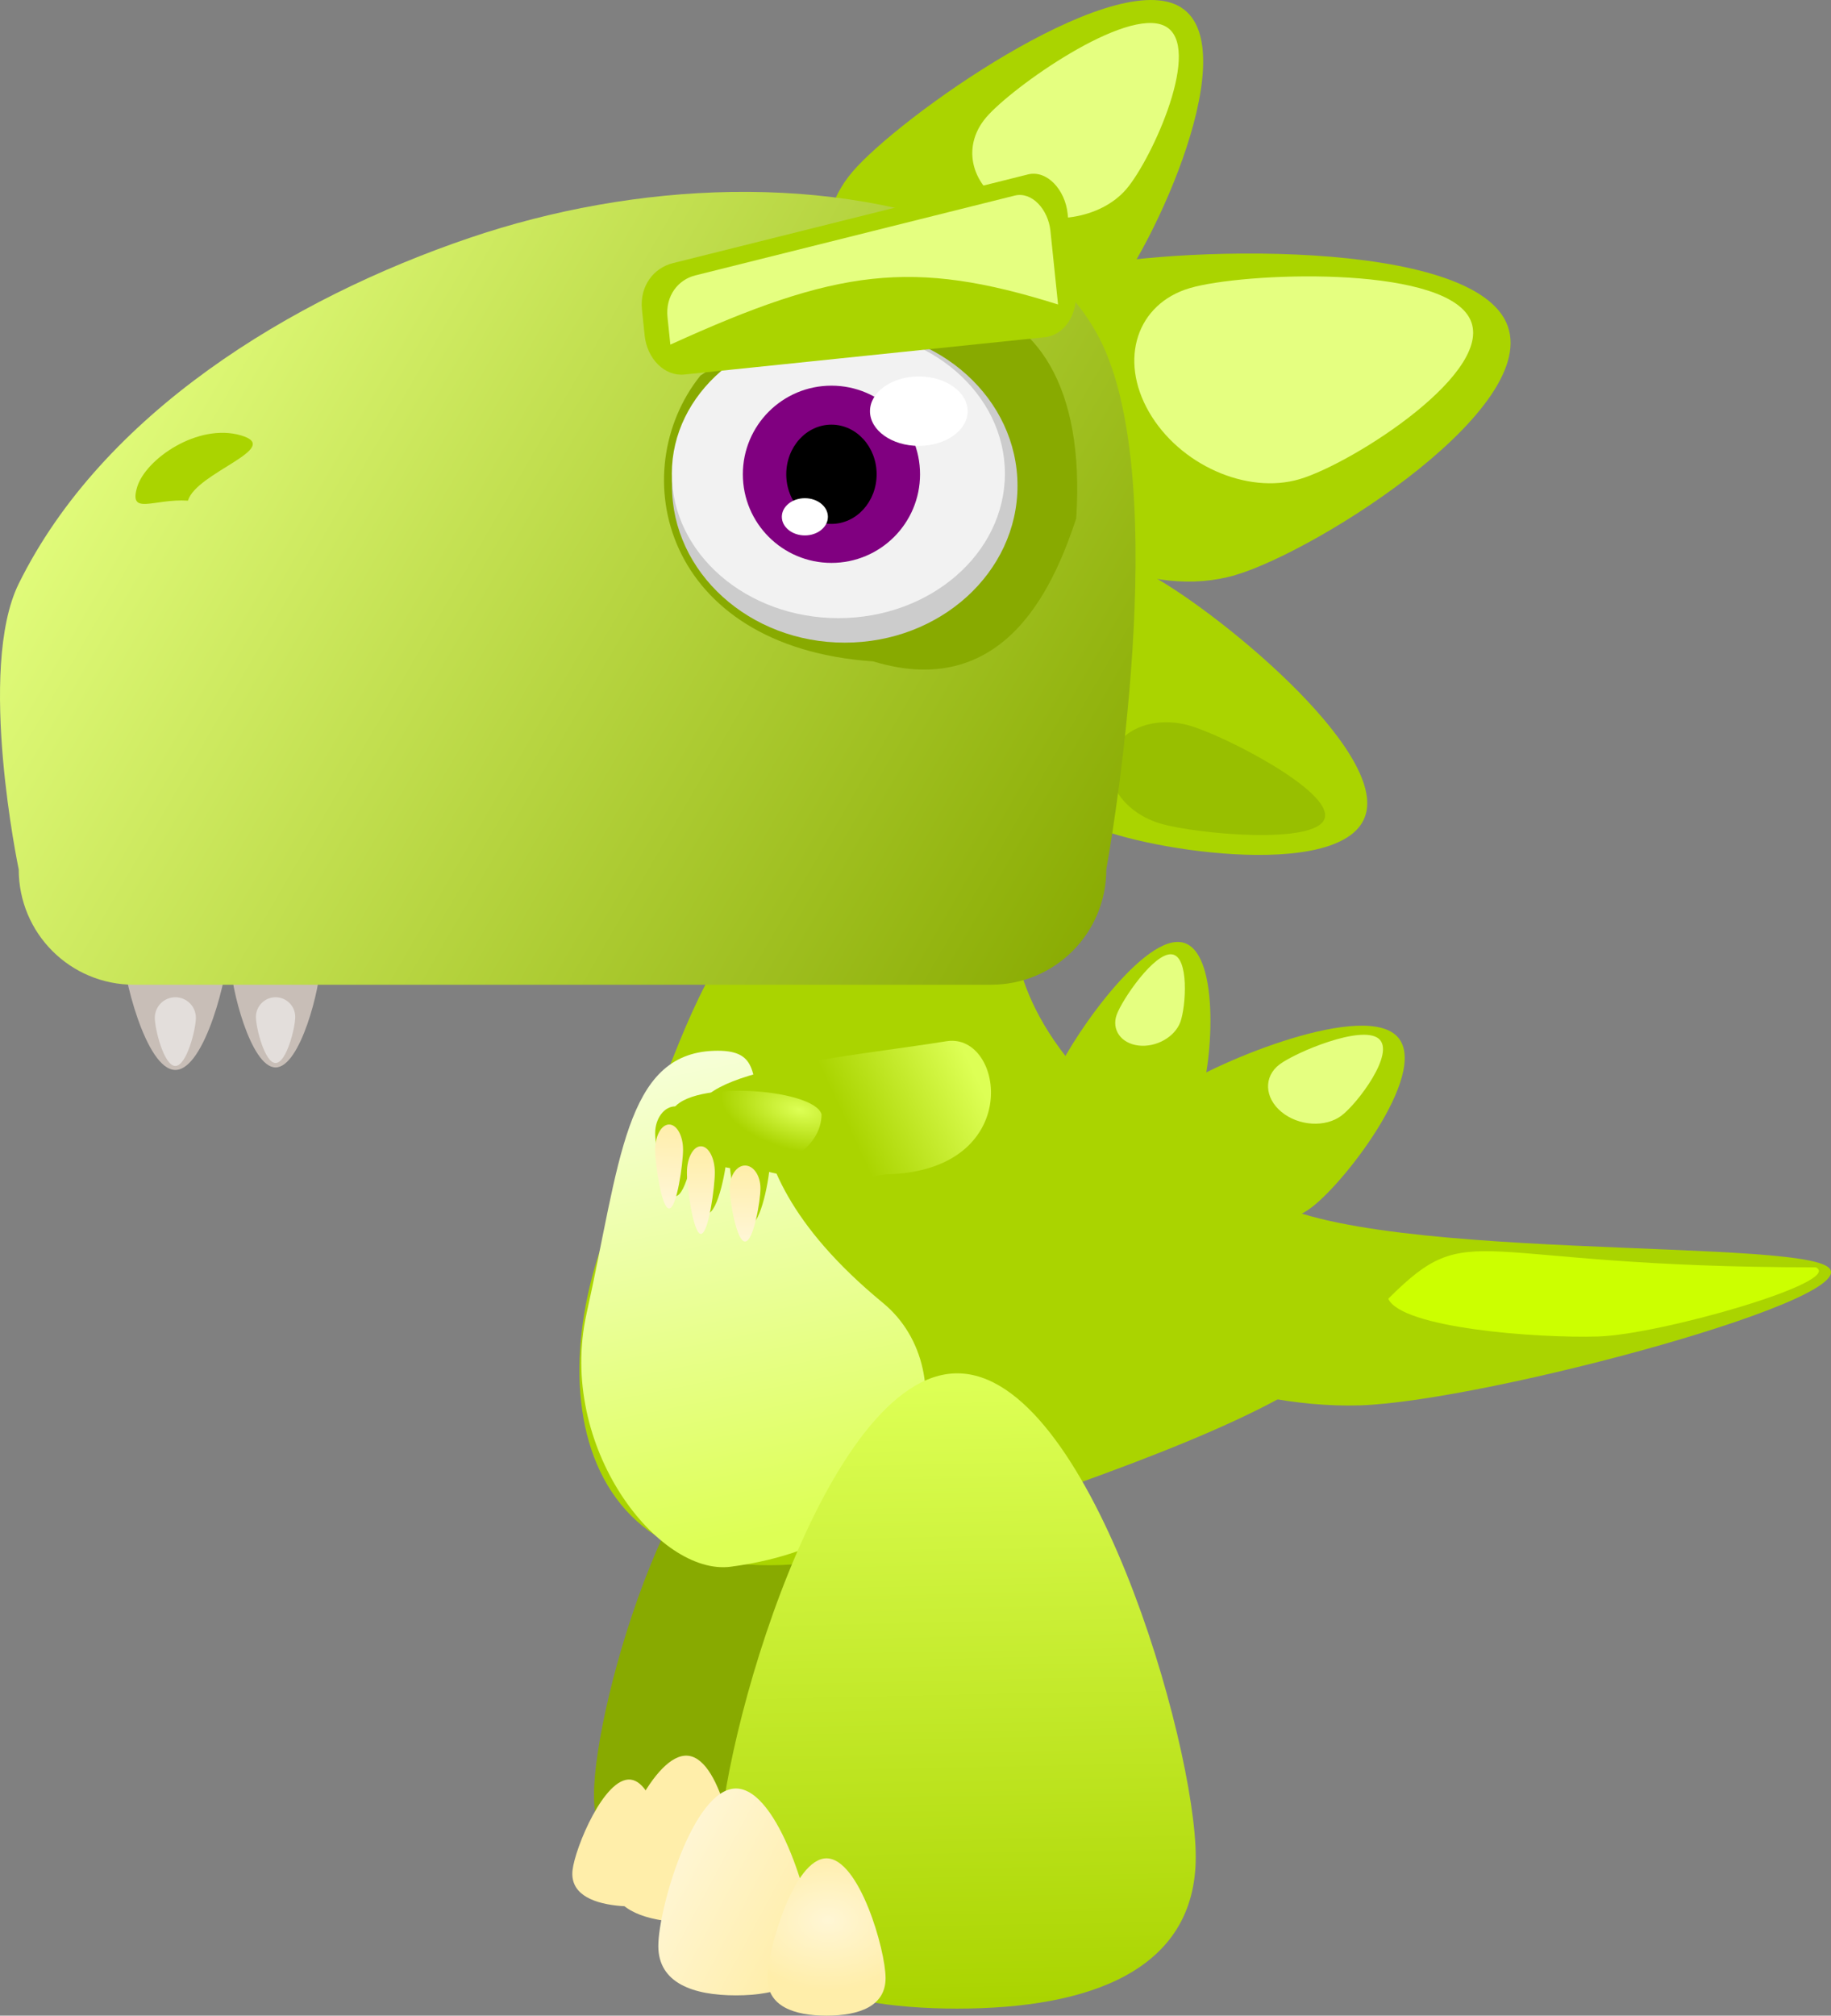 <?xml version="1.0" encoding="UTF-8" standalone="no"?>
<!-- Created with Inkscape (http://www.inkscape.org/) -->

<svg
   xmlns:dc="http://purl.org/dc/elements/1.1/"
   xmlns:cc="http://creativecommons.org/ns#"
   xmlns:rdf="http://www.w3.org/1999/02/22-rdf-syntax-ns#"
   xmlns:svg="http://www.w3.org/2000/svg"
   xmlns="http://www.w3.org/2000/svg"
   xmlns:xlink="http://www.w3.org/1999/xlink"
   xmlns:sodipodi="http://sodipodi.sourceforge.net/DTD/sodipodi-0.dtd"
   xmlns:inkscape="http://www.inkscape.org/namespaces/inkscape"
   width="1043.823"
   height="1148.835"
   id="svg2"
   version="1.1"
   inkscape:version="0.48.4 r9939"
   sodipodi:docname="New document 1">
  <rect width="100%" height="100%" fill="#808080" stroke="none"/>
  <defs
     id="defs4">
    <linearGradient
       inkscape:collect="always"
       id="linearGradient4478">
      <stop
         style="stop-color:#ddff55;stop-opacity:1"
         offset="0"
         id="stop4480" />
      <stop
         style="stop-color:#aad400;stop-opacity:1"
         offset="1"
         id="stop4482" />
    </linearGradient>
    <linearGradient
       inkscape:collect="always"
       id="linearGradient4470">
      <stop
         style="stop-color:#fff6d5;stop-opacity:1;"
         offset="0"
         id="stop4472" />
      <stop
         style="stop-color:#ffeeaa;stop-opacity:1"
         offset="1"
         id="stop4474" />
    </linearGradient>
    <linearGradient
       inkscape:collect="always"
       id="linearGradient4462">
      <stop
         style="stop-color:#fff6d5;stop-opacity:1;"
         offset="0"
         id="stop4464" />
      <stop
         style="stop-color:#ffeeaa;stop-opacity:1"
         offset="1"
         id="stop4466" />
    </linearGradient>
    <linearGradient
       inkscape:collect="always"
       id="linearGradient4454">
      <stop
         style="stop-color:#fff6d5;stop-opacity:1;"
         offset="0"
         id="stop4456" />
      <stop
         style="stop-color:#ffeeaa;stop-opacity:1"
         offset="1"
         id="stop4458" />
    </linearGradient>
    <linearGradient
       inkscape:collect="always"
       id="linearGradient4446">
      <stop
         style="stop-color:#ddff55;stop-opacity:1"
         offset="0"
         id="stop4448" />
      <stop
         style="stop-color:#aad400;stop-opacity:1"
         offset="1"
         id="stop4450" />
    </linearGradient>
    <linearGradient
       inkscape:collect="always"
       id="linearGradient4249">
      <stop
         style="stop-color:#fff6d5;stop-opacity:1"
         offset="0"
         id="stop4251" />
      <stop
         style="stop-color:#ffeeaa;stop-opacity:1"
         offset="1"
         id="stop4253" />
    </linearGradient>
    <linearGradient
       inkscape:collect="always"
       id="linearGradient4241">
      <stop
         style="stop-color:#ffeeaa;stop-opacity:1"
         offset="0"
         id="stop4243" />
      <stop
         style="stop-color:#fff6d5;stop-opacity:1"
         offset="1"
         id="stop4245" />
    </linearGradient>
    <linearGradient
       inkscape:collect="always"
       id="linearGradient4162">
      <stop
         style="stop-color:#aad400;stop-opacity:1"
         offset="0"
         id="stop4164" />
      <stop
         style="stop-color:#ddff55;stop-opacity:1"
         offset="1"
         id="stop4166" />
    </linearGradient>
    <linearGradient
       inkscape:collect="always"
       id="linearGradient4128">
      <stop
         style="stop-color:#ddff55;stop-opacity:1"
         offset="0"
         id="stop4130" />
      <stop
         style="stop-color:#f6ffd5;stop-opacity:1"
         offset="1"
         id="stop4132" />
    </linearGradient>
    <linearGradient
       inkscape:collect="always"
       id="linearGradient3846">
      <stop
         style="stop-color:#e5ff80;stop-opacity:1"
         offset="0"
         id="stop3848" />
      <stop
         style="stop-color:#88aa00;stop-opacity:1"
         offset="1"
         id="stop3850" />
    </linearGradient>
    <linearGradient
       id="linearGradient3804">
      <stop
         style="stop-color:#d35f5f;stop-opacity:1;"
         offset="0"
         id="stop3806" />
      <stop
         style="stop-color:#ffeeaa;stop-opacity:1"
         offset="1"
         id="stop3808" />
    </linearGradient>
    <linearGradient
       inkscape:collect="always"
       xlink:href="#linearGradient3846"
       id="linearGradient3852"
       x1="401.134"
       y1="-124.657"
       x2="740.716"
       y2="-712.831"
       gradientUnits="userSpaceOnUse" />
    <linearGradient
       inkscape:collect="always"
       xlink:href="#linearGradient4128"
       id="linearGradient4134"
       x1="533.159"
       y1="1067.919"
       x2="479.418"
       y2="800.632"
       gradientUnits="userSpaceOnUse"
       gradientTransform="translate(-7.071,-2.828)" />
    <linearGradient
       inkscape:collect="always"
       xlink:href="#linearGradient4162"
       id="linearGradient4168"
       x1="636.396"
       y1="1333.791"
       x2="629.325"
       y2="980.237"
       gradientUnits="userSpaceOnUse" />
    <linearGradient
       inkscape:collect="always"
       xlink:href="#linearGradient4162-1"
       id="linearGradient4168-3"
       x1="636.396"
       y1="1333.791"
       x2="629.325"
       y2="980.237"
       gradientUnits="userSpaceOnUse" />
    <linearGradient
       inkscape:collect="always"
       id="linearGradient4162-1">
      <stop
         style="stop-color:#aad400;stop-opacity:1"
         offset="0"
         id="stop4164-0" />
      <stop
         style="stop-color:#eeffaa;stop-opacity:1"
         offset="1"
         id="stop4166-4" />
    </linearGradient>
    <linearGradient
       inkscape:collect="always"
       xlink:href="#linearGradient4241"
       id="linearGradient4247"
       x1="569.928"
       y1="1305.506"
       x2="490.732"
       y2="1263.08"
       gradientUnits="userSpaceOnUse"
       gradientTransform="translate(-31.398,-3.305)" />
    <radialGradient
       inkscape:collect="always"
       xlink:href="#linearGradient4249"
       id="radialGradient4255"
       cx="586.899"
       cy="1290.996"
       fx="586.899"
       fy="1290.996"
       r="33.664"
       gradientTransform="matrix(0.005,1.176,-1.615,0.007,2637.703,586.438)"
       gradientUnits="userSpaceOnUse" />
    <linearGradient
       inkscape:collect="always"
       xlink:href="#linearGradient4162-4"
       id="linearGradient4168-5"
       x1="636.396"
       y1="1333.791"
       x2="629.325"
       y2="980.237"
       gradientUnits="userSpaceOnUse" />
    <linearGradient
       inkscape:collect="always"
       id="linearGradient4162-4">
      <stop
         style="stop-color:#aad400;stop-opacity:1"
         offset="0"
         id="stop4164-2" />
      <stop
         style="stop-color:#eeffaa;stop-opacity:1"
         offset="1"
         id="stop4166-5" />
    </linearGradient>
    <linearGradient
       inkscape:collect="always"
       xlink:href="#linearGradient4446"
       id="linearGradient4452"
       x1="637.868"
       y1="799.529"
       x2="566.761"
       y2="832.662"
       gradientUnits="userSpaceOnUse" />
    <linearGradient
       inkscape:collect="always"
       xlink:href="#linearGradient4454"
       id="linearGradient4460"
       x1="482.59"
       y1="889.357"
       x2="482.59"
       y2="847.291"
       gradientUnits="userSpaceOnUse" />
    <linearGradient
       inkscape:collect="always"
       xlink:href="#linearGradient4462"
       id="linearGradient4468"
       x1="508.881"
       y1="897.536"
       x2="509.465"
       y2="856.054"
       gradientUnits="userSpaceOnUse" />
    <linearGradient
       inkscape:collect="always"
       xlink:href="#linearGradient4470"
       id="linearGradient4476"
       x1="465.062"
       y1="875.919"
       x2="467.399"
       y2="831.516"
       gradientUnits="userSpaceOnUse" />
    <radialGradient
       inkscape:collect="always"
       xlink:href="#linearGradient4478"
       id="radialGradient4484"
       cx="515.769"
       cy="895.635"
       fx="515.769"
       fy="895.635"
       r="42.965"
       gradientTransform="matrix(-1.032,-0.242,0.123,-0.523,961.388,1416.863)"
       gradientUnits="userSpaceOnUse" />
  </defs>
  <sodipodi:namedview
     id="base"
     pagecolor="#ffffff"
     bordercolor="#666666"
     borderopacity="1.0"
     inkscape:pageopacity="0.0"
     inkscape:pageshadow="2"
     inkscape:zoom="0.42913052"
     inkscape:cx="118.65846"
     inkscape:cy="265.41153"
     inkscape:document-units="px"
     inkscape:current-layer="layer1"
     showgrid="false"
     fit-margin-top="0"
     fit-margin-left="0"
     fit-margin-right="0"
     fit-margin-bottom="0"
     inkscape:window-width="1918"
     inkscape:window-height="1176"
     inkscape:window-x="1920"
     inkscape:window-y="0"
     inkscape:window-maximized="0" />
  <g
     inkscape:label="Layer 1"
     inkscape:groupmode="layer"
     id="layer1"
     transform="translate(-83.61,-191.104)">
    <path
       style="color:#000000;fill:#c8beb7;fill-opacity:1;fill-rule:nonzero;stroke:none;stroke-width:30.2;marker:none;visibility:visible;display:inline;overflow:visible;enable-background:accumulate"
       d="m 213.901,729.834 c 0,16.75 -13.579,71.099 -30.329,71.099 -16.75,0 -30.329,-54.349 -30.329,-71.099 0,-16.75 13.579,-30.329 30.329,-30.329 16.75,0 30.329,13.579 30.329,30.329 z"
       id="path3891"
       inkscape:connector-curvature="0"
       sodipodi:nodetypes="sssss" />
    <path
       style="color:#000000;fill:#c8beb7;fill-opacity:1;fill-rule:nonzero;stroke:none;stroke-width:30.2;marker:none;visibility:visible;display:inline;overflow:visible;enable-background:accumulate"
       d="m 266.345,739.421 c 0,14.155 -11.475,60.084 -25.63,60.084 -14.155,0 -25.63,-45.929 -25.63,-60.084 0,-14.155 11.475,-25.63 25.63,-25.63 14.155,0 25.63,11.475 25.63,25.63 z"
       id="path3891-5"
       inkscape:connector-curvature="0"
       sodipodi:nodetypes="sssss" />
    <path
       style="color:#000000;fill:#aad400;fill-opacity:1;fill-rule:nonzero;stroke:none;stroke-width:30.2;marker:none;visibility:visible;display:inline;overflow:visible;enable-background:accumulate"
       d="m 569.605,288.995 c 26.558,-31.073 145.298,-115.242 185.471,-94.7 40.174,20.542 -13.431,138.015 -39.99,169.088 -26.558,31.073 -80.655,39.61 -120.829,19.068 C 554.084,361.91 543.047,320.068 569.605,288.995 z"
       id="path3891-9"
       inkscape:connector-curvature="0"
       sodipodi:nodetypes="sssss" />
    <path
       style="color:#000000;fill:#aad400;fill-opacity:1;fill-rule:nonzero;stroke:none;stroke-width:30.2;marker:none;visibility:visible;display:inline;overflow:visible;enable-background:accumulate"
       d="M 688.576,346.211 C 736.359,332.072 913.639,324.845 941.076,372.518 968.514,420.191 835.718,504.712 787.935,518.85 740.153,532.988 679.175,505.803 651.738,458.13 624.3,410.457 640.794,360.349 688.576,346.211 z"
       id="path3891-9-1"
       inkscape:connector-curvature="0"
       sodipodi:nodetypes="sssss"
       inkscape:transform-center-x="-162.37998"
       inkscape:transform-center-y="-4.3883453" />
    <path
       style="color:#000000;fill:#aad400;fill-opacity:1;fill-rule:nonzero;stroke:none;stroke-width:30.2;marker:none;visibility:visible;display:inline;overflow:visible;enable-background:accumulate"
       d="m 732.766,515.417 c 33.896,15.302 137.61,97.634 129.878,137.951 -7.732,40.317 -123.983,23.352 -157.879,8.051 -33.896,-15.302 -55.107,-60.389 -47.374,-100.707 7.732,-40.317 41.479,-60.596 75.375,-45.295 z"
       id="path3891-9-1-7"
       inkscape:connector-curvature="0"
       sodipodi:nodetypes="sssss"
       inkscape:transform-center-x="-102.73817"
       inkscape:transform-center-y="58.528714" />
    <path
       style="color:#000000;fill:#e5ff80;fill-opacity:1;fill-rule:nonzero;stroke:none;stroke-width:30.2;marker:none;visibility:visible;display:inline;overflow:visible;enable-background:accumulate"
       d="m 645.834,257.983 c 14.588,-17.068 79.81,-63.3 101.877,-52.017 22.067,11.283 -7.378,75.81 -21.966,92.878 -14.588,17.068 -44.303,21.757 -66.369,10.474 -22.067,-11.283 -28.13,-34.266 -13.542,-51.334 z"
       id="path3891-9-7"
       inkscape:connector-curvature="0"
       sodipodi:nodetypes="sssss" />
    <path
       style="color:#000000;fill:#e5ff80;fill-opacity:1;fill-rule:nonzero;stroke:none;stroke-width:30.2;marker:none;visibility:visible;display:inline;overflow:visible;enable-background:accumulate"
       d="m 761.858,355.325 c 30.134,-8.916 141.934,-13.474 159.237,16.591 17.303,30.065 -66.443,83.367 -96.577,92.283 -30.134,8.916 -68.589,-8.228 -85.892,-38.293 -17.303,-30.065 -6.902,-61.665 23.232,-70.581 z"
       id="path3891-9-1-76"
       inkscape:connector-curvature="0"
       sodipodi:nodetypes="sssss"
       inkscape:transform-center-x="-102.40357"
       inkscape:transform-center-y="-2.7674735" />
    <path
       style="opacity:0.511;color:#000000;fill:#88aa00;fill-opacity:1;fill-rule:nonzero;stroke:none;stroke-width:30.2;marker:none;visibility:visible;display:inline;overflow:visible;enable-background:accumulate"
       d="m 761.912,604.716 c 20.068,5.852 81.471,37.342 76.893,52.763 -4.578,15.42 -73.403,8.932 -93.471,3.079 -20.068,-5.852 -32.625,-23.098 -28.048,-38.518 4.578,-15.42 24.557,-23.177 44.625,-17.324 z"
       id="path3891-9-1-7-5"
       inkscape:connector-curvature="0"
       sodipodi:nodetypes="sssss"
       inkscape:transform-center-x="-60.825447"
       inkscape:transform-center-y="22.385812" />
    <path
       style="color:#000000;fill:#88aa00;fill-opacity:1;fill-rule:nonzero;stroke:none;stroke-width:30.2;marker:none;visibility:visible;display:inline;overflow:visible;enable-background:accumulate"
       d="m 641.345,1214.133 c 0,-52.326 -49.051,-222.105 -109.559,-222.105 -60.508,0 -109.559,169.779 -109.559,222.105 0,52.326 49.051,69.673 109.559,69.673 60.508,0 109.559,-17.347 109.559,-69.673 z"
       id="path3891-6-5"
       inkscape:connector-curvature="0"
       sodipodi:nodetypes="sssss" />
    <path
       style="color:#000000;fill:#aad400;fill-opacity:1;fill-rule:nonzero;stroke:none;stroke-width:30.2;marker:none;visibility:visible;display:inline;overflow:visible;enable-background:accumulate"
       d="M 813.173,888.313 C 914.689,945.216 860.723,984.864 605.991,1067.918 419.469,1128.733 387.593,996.156 431.335,888.313 480.833,766.28 491.567,677.596 605.991,677.596 c 114.424,0 -33.234,75.957 207.182,210.718 z"
       id="path4066"
       inkscape:connector-curvature="0"
       sodipodi:nodetypes="sssss" />
    <path
       transform="matrix(0,1,-1,0,0,0)"
       style="color:#000000;fill:url(#linearGradient3852);fill-opacity:1;fill-rule:nonzero;stroke:none;stroke-width:30.2;marker:none;visibility:visible;display:inline;overflow:visible;enable-background:accumulate"
       d="m 392.362,-714.286 c 90.628,-37.539 294.286,0 294.286,0 36.406,0 65.714,29.309 65.714,65.714 l 0,488.571 c 0,36.406 -29.309,65.714 -65.714,65.714 0,0 -114.175,24.02 -162.857,0 C 426.933,-142.076 361.344,-249.147 326.648,-351.429 c -31.818,-93.798 -37.904,-205.635 0,-297.143 11.855,-28.62 37.094,-53.86 65.714,-65.714 z"
       id="rect3799"
       inkscape:connector-curvature="0"
       sodipodi:nodetypes="assssaaaa" />
    <path
       style="color:#000000;fill:#88aa00;fill-opacity:1;fill-rule:nonzero;stroke:none;stroke-width:30.2;marker:none;visibility:visible;display:inline;overflow:visible;enable-background:accumulate"
       d="m 697.143,486.648 c -11.151,33.031 -38.048,105.033 -115.714,81.429 -120.199,-8.264 -142.255,-108.163 -98.571,-162.857 102.35,-69.796 224.25,-71.734 214.286,81.429 z"
       id="path3886"
       inkscape:connector-curvature="0"
       sodipodi:nodetypes="cccc" />
    <path
       sodipodi:type="arc"
       style="color:#000000;fill:#cccccc;fill-opacity:1;fill-rule:nonzero;stroke:none;stroke-width:30.2;marker:none;visibility:visible;display:inline;overflow:visible;enable-background:accumulate"
       id="path3856"
       sodipodi:cx="565.18036"
       sodipodi:cy="472.02954"
       sodipodi:rx="98.489876"
       sodipodi:ry="89.398499"
       d="m 663.67,472.03 c 0,49.373 -44.095,89.398 -98.49,89.398 -54.394,0 -98.49,-40.025 -98.49,-89.398 0,-49.373 44.095,-89.398 98.49,-89.398 54.394,0 98.49,40.025 98.49,89.398 z"
       transform="translate(0,-4.041)" />
    <path
       sodipodi:type="arc"
       style="color:#000000;fill:#f2f2f2;fill-opacity:1;fill-rule:nonzero;stroke:none;stroke-width:30.2;marker:none;visibility:visible;display:inline;overflow:visible;enable-background:accumulate"
       id="path3858"
       sodipodi:cx="529.31995"
       sodipodi:cy="454.35187"
       sodipodi:rx="88.893425"
       sodipodi:ry="86.873116"
       d="m 618.213,454.352 c 0,47.979 -39.799,86.873 -88.893,86.873 -49.094,0 -88.893,-38.894 -88.893,-86.873 0,-47.979 39.799,-86.873 88.893,-86.873 49.094,0 88.893,38.894 88.893,86.873 z"
       transform="matrix(1.068,0,0,0.948,-3.765,30.34)" />
    <path
       sodipodi:type="arc"
       style="color:#000000;fill:#800080;fill-opacity:1;fill-rule:nonzero;stroke:none;stroke-width:30.2;marker:none;visibility:visible;display:inline;overflow:visible;enable-background:accumulate"
       id="path3873"
       sodipodi:cx="557.60419"
       sodipodi:cy="461.42294"
       sodipodi:rx="50.507629"
       sodipodi:ry="50.507629"
       d="m 608.112,461.423 c 0,27.895 -22.613,50.508 -50.508,50.508 -27.895,0 -50.508,-22.613 -50.508,-50.508 0,-27.895 22.613,-50.508 50.508,-50.508 27.895,0 50.508,22.613 50.508,50.508 z" />
    <path
       sodipodi:type="arc"
       style="color:#000000;fill:#000000;fill-opacity:1;fill-rule:nonzero;stroke:none;stroke-width:30.2;marker:none;visibility:visible;display:inline;overflow:visible;enable-background:accumulate"
       id="path3875"
       sodipodi:cx="563.16003"
       sodipodi:cy="449.30112"
       sodipodi:rx="25.75889"
       sodipodi:ry="28.284271"
       d="m 588.919,449.301 c 0,15.621 -11.533,28.284 -25.759,28.284 -14.226,0 -25.759,-12.663 -25.759,-28.284 0,-15.621 11.533,-28.284 25.759,-28.284 14.226,0 25.759,12.663 25.759,28.284 z"
       transform="translate(-5.556,12.122)" />
    <path
       sodipodi:type="arc"
       style="color:#000000;fill:#ffffff;fill-opacity:1;fill-rule:nonzero;stroke:none;stroke-width:30.2;marker:none;visibility:visible;display:inline;overflow:visible;enable-background:accumulate"
       id="path3877"
       sodipodi:cx="565.68542"
       sodipodi:cy="445.76556"
       sodipodi:rx="13.131983"
       sodipodi:ry="10.606602"
       d="m 578.817,445.766 c 0,5.858 -5.879,10.607 -13.132,10.607 -7.253,0 -13.132,-4.749 -13.132,-10.607 0,-5.858 5.879,-10.607 13.132,-10.607 7.253,0 13.132,4.749 13.132,10.607 z"
       transform="translate(-23.234,39.901)" />
    <path
       sodipodi:type="arc"
       style="color:#000000;fill:#ffffff;fill-opacity:1;fill-rule:nonzero;stroke:none;stroke-width:30.2;marker:none;visibility:visible;display:inline;overflow:visible;enable-background:accumulate"
       id="path3879"
       sodipodi:cx="569.22095"
       sodipodi:cy="419.50162"
       sodipodi:rx="41.921329"
       sodipodi:ry="29.7995"
       d="m 611.142,419.502 c 0,16.458 -18.769,29.799 -41.921,29.799 -23.153,0 -41.921,-13.342 -41.921,-29.799 0,-16.458 18.769,-29.799 41.921,-29.799 23.153,0 41.921,13.342 41.921,29.799 z"
       transform="matrix(0.664,0,0,0.664,229.443,146.912)" />
    <path
       style="color:#000000;fill:#aad400;fill-opacity:1;fill-rule:nonzero;stroke:none;stroke-width:30.2;marker:none;visibility:visible;display:inline;overflow:visible;enable-background:accumulate"
       d="m 161.76,468.846 c 4.688,-16.026 34.641,-36.779 59.208,-29.592 24.567,7.187 -25.509,21.171 -30.197,37.198 -19.452,-1.252 -33.782,8.705 -29.011,-7.605 z"
       id="path3881"
       inkscape:connector-curvature="0"
       sodipodi:nodetypes="cscc" />
    <path
       style="color:#000000;fill:#e3dedb;fill-opacity:1;fill-rule:nonzero;stroke:none;stroke-width:30.2;marker:none;visibility:visible;display:inline;overflow:visible;enable-background:accumulate"
       d="m 195.28,771.213 c 0,6.466 -5.242,27.447 -11.708,27.447 -6.466,0 -11.708,-20.981 -11.708,-27.447 0,-6.466 5.242,-11.708 11.708,-11.708 6.466,0 11.708,5.242 11.708,11.708 z"
       id="path3891-3"
       inkscape:connector-curvature="0"
       sodipodi:nodetypes="sssss" />
    <path
       style="color:#000000;fill:#e3dedb;fill-opacity:1;fill-rule:nonzero;stroke:none;stroke-width:30.2;marker:none;visibility:visible;display:inline;overflow:visible;enable-background:accumulate"
       d="m 251.92,770.711 c 0,6.189 -5.017,26.269 -11.206,26.269 -6.189,0 -11.206,-20.08 -11.206,-26.269 0,-6.189 5.017,-11.206 11.206,-11.206 6.189,0 11.206,5.017 11.206,11.206 z"
       id="path3891-5-1"
       inkscape:connector-curvature="0"
       sodipodi:nodetypes="sssss" />
    <path
       style="color:#000000;fill:#aad400;fill-opacity:1;fill-rule:nonzero;stroke:none;stroke-width:30.2;marker:none;visibility:visible;display:inline;overflow:visible;enable-background:accumulate"
       d="m 467.202,341.092 202.379,-50.558 c 10.917,-2.727 21.265,8.804 22.665,22.329 l 4.549,43.945 c 1.4,13.525 -6.455,25.343 -17.611,26.498 l -205.411,21.261 c -11.157,1.155 -21.265,-8.804 -22.665,-22.329 l -1.516,-14.648 c -1.4,-13.525 6.695,-23.771 17.611,-26.498 z"
       id="rect4045"
       inkscape:connector-curvature="0"
       sodipodi:nodetypes="sssssssss" />
    <path
       style="color:#000000;fill:#e5ff80;fill-opacity:1;fill-rule:nonzero;stroke:none;stroke-width:30.2;marker:none;visibility:visible;display:inline;overflow:visible;enable-background:accumulate"
       d="m 479.988,348.073 182.067,-45.483 c 9.821,-2.453 19.131,7.921 20.39,20.088 l 4.345,41.975 C 603.643,338.496 560.678,344.328 465.76,387.531 l -1.617,-15.619 c -1.259,-12.168 6.023,-21.385 15.844,-23.839 z"
       id="rect4045-4"
       inkscape:connector-curvature="0"
       sodipodi:nodetypes="sssccss" />
    <path
       style="color:#000000;fill:#aad400;fill-opacity:1;fill-rule:nonzero;stroke:none;stroke-width:30.2;marker:none;visibility:visible;display:inline;overflow:visible;enable-background:accumulate"
       d="m 683.78,807.539 c 7.239,-19.866 49.522,-82.156 72.708,-79.481 23.186,2.675 18.494,69.303 11.255,89.169 -7.239,19.866 -31.903,33.802 -55.088,31.127 -23.186,-2.675 -36.113,-20.949 -28.874,-40.815 z"
       id="path3891-9-4"
       inkscape:connector-curvature="0"
       sodipodi:nodetypes="sssss" />
    <path
       style="color:#000000;fill:#aad400;fill-opacity:1;fill-rule:nonzero;stroke:none;stroke-width:30.2;marker:none;visibility:visible;display:inline;overflow:visible;enable-background:accumulate"
       d="M 751.787,813.709 C 772.377,798.203 856.961,762.587 878.891,780.715 900.82,798.842 851.791,863.849 831.201,879.355 810.611,894.861 776.142,892.735 754.213,874.608 732.283,856.48 731.197,829.215 751.787,813.709 z"
       id="path3891-9-1-0"
       inkscape:connector-curvature="0"
       sodipodi:nodetypes="sssss"
       inkscape:transform-center-x="-71.873475"
       inkscape:transform-center-y="-34.034067" />
    <path
       style="color:#000000;fill:#aad400;fill-opacity:1;fill-rule:nonzero;stroke:none;stroke-width:30.2;marker:none;visibility:visible;display:inline;overflow:visible;enable-background:accumulate"
       d="m 792.382,860.332 c 16.264,51.863 298.844,35.452 331.775,51.984 33.099,16.616 -193.821,77.652 -265.458,79.793 -71.637,2.141 -153.027,-33.102 -168.326,-66.831 -15.299,-33.728 80.565,-133.332 102.009,-64.946 z"
       id="path3891-9-1-7-59"
       inkscape:connector-curvature="0"
       sodipodi:nodetypes="sssss"
       inkscape:transform-center-x="-239.93698"
       inkscape:transform-center-y="19.310796" />
    <path
       style="color:#000000;fill:#e5ff80;fill-opacity:1;fill-rule:nonzero;stroke:none;stroke-width:30.2;marker:none;visibility:visible;display:inline;overflow:visible;enable-background:accumulate"
       d="m 720.244,769.382 c 3.128,-8.585 21.4,-35.502 31.419,-34.346 10.019,1.156 7.992,29.947 4.863,38.532 -3.128,8.585 -13.786,14.607 -23.805,13.451 -10.019,-1.156 -15.605,-9.052 -12.477,-17.637 z"
       id="path3891-9-7-8"
       inkscape:connector-curvature="0"
       sodipodi:nodetypes="sssss" />
    <path
       style="color:#000000;fill:#e5ff80;fill-opacity:1;fill-rule:nonzero;stroke:none;stroke-width:30.2;marker:none;visibility:visible;display:inline;overflow:visible;enable-background:accumulate"
       d="m 813.068,797.778 c 9.155,-6.894 46.762,-22.729 56.512,-14.67 9.75,8.06 -12.049,36.963 -21.204,43.857 -9.155,6.894 -24.48,5.949 -34.23,-2.111 -9.75,-8.06 -10.233,-20.182 -1.078,-27.076 z"
       id="path3891-9-1-76-0"
       inkscape:connector-curvature="0"
       sodipodi:nodetypes="sssss"
       inkscape:transform-center-x="-31.955905"
       inkscape:transform-center-y="-15.132" />
    <path
       style="color:#000000;fill:#ffeeaa;fill-opacity:1;fill-rule:nonzero;stroke:none;stroke-width:30.2;marker:none;visibility:visible;display:inline;overflow:visible;enable-background:accumulate"
       d="m 463.919,1263.11 c 1.457,-12.874 -5.886,-56.011 -20.773,-57.696 -14.887,-1.684 -31.682,38.722 -33.138,51.596 -1.457,12.874 10.129,18.508 25.016,20.192 14.887,1.684 27.438,-1.218 28.895,-14.092 z"
       id="path3891-6-8-7-6"
       inkscape:connector-curvature="0"
       sodipodi:nodetypes="sssss" />
    <path
       style="color:#000000;fill:#ffeeaa;fill-opacity:1;fill-rule:nonzero;stroke:none;stroke-width:30.2;marker:none;visibility:visible;display:inline;overflow:visible;enable-background:accumulate"
       d="m 503.315,1267.696 c 1.916,-16.93 -7.74,-73.659 -27.318,-75.874 -19.578,-2.215 -41.664,50.922 -43.579,67.853 -1.916,16.93 13.32,24.339 32.898,26.554 19.578,2.215 36.083,-1.602 37.999,-18.532 z"
       id="path3891-6-8-2"
       inkscape:connector-curvature="0"
       sodipodi:nodetypes="sssss" />
    <path
       style="color:#000000;fill:url(#linearGradient4134);fill-opacity:1;fill-rule:nonzero;stroke:none;stroke-width:30.2;marker:none;visibility:visible;display:inline;overflow:visible;enable-background:accumulate"
       d="m 587.072,933.805 c 46.258,38.113 31.152,134.746 -86.892,150.271 -41.13,5.409 -99.069,-68.358 -82.181,-144.288 19.11,-85.922 21.824,-147.968 72.489,-149.761 50.665,-1.793 -12.969,53.518 96.583,143.779 z"
       id="path4066-0"
       inkscape:connector-curvature="0"
       sodipodi:nodetypes="sssss" />
    <path
       style="color:#000000;fill:url(#linearGradient4168);fill-opacity:1;fill-rule:nonzero;stroke:none;stroke-width:30.2;marker:none;visibility:visible;display:inline;overflow:visible;enable-background:accumulate"
       d="m 765.283,1249.474 c 0,-64.934 -60.871,-275.623 -135.958,-275.623 -75.088,0 -135.958,210.689 -135.958,275.623 0,64.934 60.871,86.461 135.958,86.461 75.088,0 135.958,-21.527 135.958,-86.461 z"
       id="path3891-6"
       inkscape:connector-curvature="0"
       sodipodi:nodetypes="sssss" />
    <path
       style="color:#000000;fill:url(#linearGradient4247);fill-opacity:1;fill-rule:nonzero;stroke:none;stroke-width:30.2;marker:none;visibility:visible;display:inline;overflow:visible;enable-background:accumulate"
       d="m 547.446,1300.234 c 0,-21.144 -19.821,-89.748 -44.271,-89.748 -24.45,0 -44.271,68.605 -44.271,89.748 0,21.144 19.821,28.153 44.271,28.153 24.45,0 44.271,-7.01 44.271,-28.153 z"
       id="path3891-6-8"
       inkscape:connector-curvature="0"
       sodipodi:nodetypes="sssss" />
    <path
       style="color:#000000;fill:url(#radialGradient4255);fill-opacity:1;fill-rule:nonzero;stroke:none;stroke-width:30.2;marker:none;visibility:visible;display:inline;overflow:visible;enable-background:accumulate"
       d="m 588.458,1318.531 c 0,-16.078 -15.072,-68.246 -33.664,-68.246 -18.592,0 -33.664,52.168 -33.664,68.246 0,16.078 15.072,21.408 33.664,21.408 18.592,0 33.664,-5.33 33.664,-21.408 z"
       id="path3891-6-8-7"
       inkscape:connector-curvature="0"
       sodipodi:nodetypes="sssss" />
    <path
       style="color:#000000;fill:url(#linearGradient4452);fill-opacity:1;fill-rule:nonzero;stroke:none;stroke-width:30.2;marker:none;visibility:visible;display:inline;overflow:visible;enable-background:accumulate"
       d="m 623.483,784.517 c -54.956,8.899 -146.389,16.056 -142.013,43.083 4.376,27.028 52.475,41.724 107.431,32.826 78.836,-1.774 67.481,-80.664 34.582,-75.909 z"
       id="path4333"
       inkscape:connector-curvature="0"
       sodipodi:nodetypes="cscc" />
    <path
       style="color:#000000;fill:url(#radialGradient4484);fill-opacity:1;fill-rule:nonzero;stroke:none;stroke-width:30.2;marker:none;visibility:visible;display:inline;overflow:visible;enable-background:accumulate"
       d="m 551.954,826.218 c 0,17.34 -19.236,31.398 -42.965,31.398 -23.729,0 -42.965,-14.057 -42.965,-31.398 4.82,-20.513 81.706,-15.137 85.93,0 z"
       id="path4336"
       inkscape:connector-curvature="0"
       sodipodi:nodetypes="cscc" />
    <path
       style="color:#000000;fill:#aad400;fill-opacity:1;fill-rule:nonzero;stroke:none;stroke-width:30.2;marker:none;visibility:visible;display:inline;overflow:visible;enable-background:accumulate"
       d="m 480.029,837.004 c 0,8.453 -5.131,35.878 -11.461,35.878 -6.33,0 -11.461,-27.426 -11.461,-35.878 0,-8.453 5.131,-15.305 11.461,-15.305 6.33,0 11.461,6.852 11.461,15.305 z"
       id="path3891-4-4"
       inkscape:connector-curvature="0"
       sodipodi:nodetypes="sssss" />
    <path
       style="color:#000000;fill:#aad400;fill-opacity:1;fill-rule:nonzero;stroke:none;stroke-width:30.2;marker:none;visibility:visible;display:inline;overflow:visible;enable-background:accumulate"
       d="m 522.508,853.363 c 0,8.453 -5.131,35.878 -11.461,35.878 -6.33,0 -11.461,-27.426 -11.461,-35.878 0,-8.453 5.131,-15.305 11.461,-15.305 6.33,0 11.461,6.852 11.461,15.305 z"
       id="path3891-4"
       inkscape:connector-curvature="0"
       sodipodi:nodetypes="sssss" />
    <path
       style="color:#000000;fill:#aad400;fill-opacity:1;fill-rule:nonzero;stroke:none;stroke-width:30.2;marker:none;visibility:visible;display:inline;overflow:visible;enable-background:accumulate"
       d="m 498.141,846.936 c 0,8.453 -5.131,35.878 -11.461,35.878 -6.33,0 -11.461,-27.426 -11.461,-35.878 0,-8.453 5.131,-15.305 11.461,-15.305 6.33,0 11.461,6.852 11.461,15.305 z"
       id="path3891-4-7"
       inkscape:connector-curvature="0"
       sodipodi:nodetypes="sssss" />
    <path
       style="color:#000000;fill:url(#linearGradient4468);fill-opacity:1;fill-rule:nonzero;stroke:none;stroke-width:30.2;marker:none;visibility:visible;display:inline;overflow:visible;enable-background:accumulate"
       d="m 517.137,868.367 c 0,7.156 -3.929,30.376 -8.776,30.376 -4.847,0 -8.776,-23.22 -8.776,-30.376 0,-7.156 3.929,-12.958 8.776,-12.958 4.847,0 8.776,5.801 8.776,12.958 z"
       id="path3891-4-40"
       inkscape:connector-curvature="0"
       sodipodi:nodetypes="sssss" />
    <path
       style="color:#000000;fill:url(#linearGradient4460);fill-opacity:1;fill-rule:nonzero;stroke:none;stroke-width:30.2;marker:none;visibility:visible;display:inline;overflow:visible;enable-background:accumulate"
       d="m 491.118,859.372 c 0,8.248 -3.559,35.01 -7.95,35.01 -4.391,0 -7.95,-26.762 -7.95,-35.01 0,-8.248 3.559,-14.934 7.95,-14.934 4.391,0 7.95,6.686 7.95,14.934 z"
       id="path3891-4-7-7"
       inkscape:connector-curvature="0"
       sodipodi:nodetypes="sssss" />
    <path
       style="color:#000000;fill:url(#linearGradient4476);fill-opacity:1;fill-rule:nonzero;stroke:none;stroke-width:30.2;marker:none;visibility:visible;display:inline;overflow:visible;enable-background:accumulate"
       d="m 473.006,846.344 c 0,7.907 -3.559,33.562 -7.95,33.562 -4.391,0 -7.95,-25.655 -7.95,-33.562 0,-7.907 3.559,-14.316 7.95,-14.316 4.391,0 7.95,6.41 7.95,14.316 z"
       id="path3891-4-4-5"
       inkscape:connector-curvature="0"
       sodipodi:nodetypes="sssss" />
    <path
       style="color:#000000;fill:#ccff00;fill-opacity:1;fill-rule:nonzero;stroke:none;stroke-width:30.2;marker:none;visibility:visible;display:inline;overflow:visible;enable-background:accumulate"
       d="m 1118.815,913.442 c 16.35,8.208 -88.741,38.357 -124.128,39.415 -35.386,1.057 -112.09,-4.851 -119.648,-21.512 47.737,-47.737 44.372,-17.903 243.775,-17.903 z"
       id="path3891-9-1-7-59-6"
       inkscape:connector-curvature="0"
       sodipodi:nodetypes="cscc"
       inkscape:transform-center-x="-118.52086"
       inkscape:transform-center-y="9.5388866" />
  </g>
</svg>
